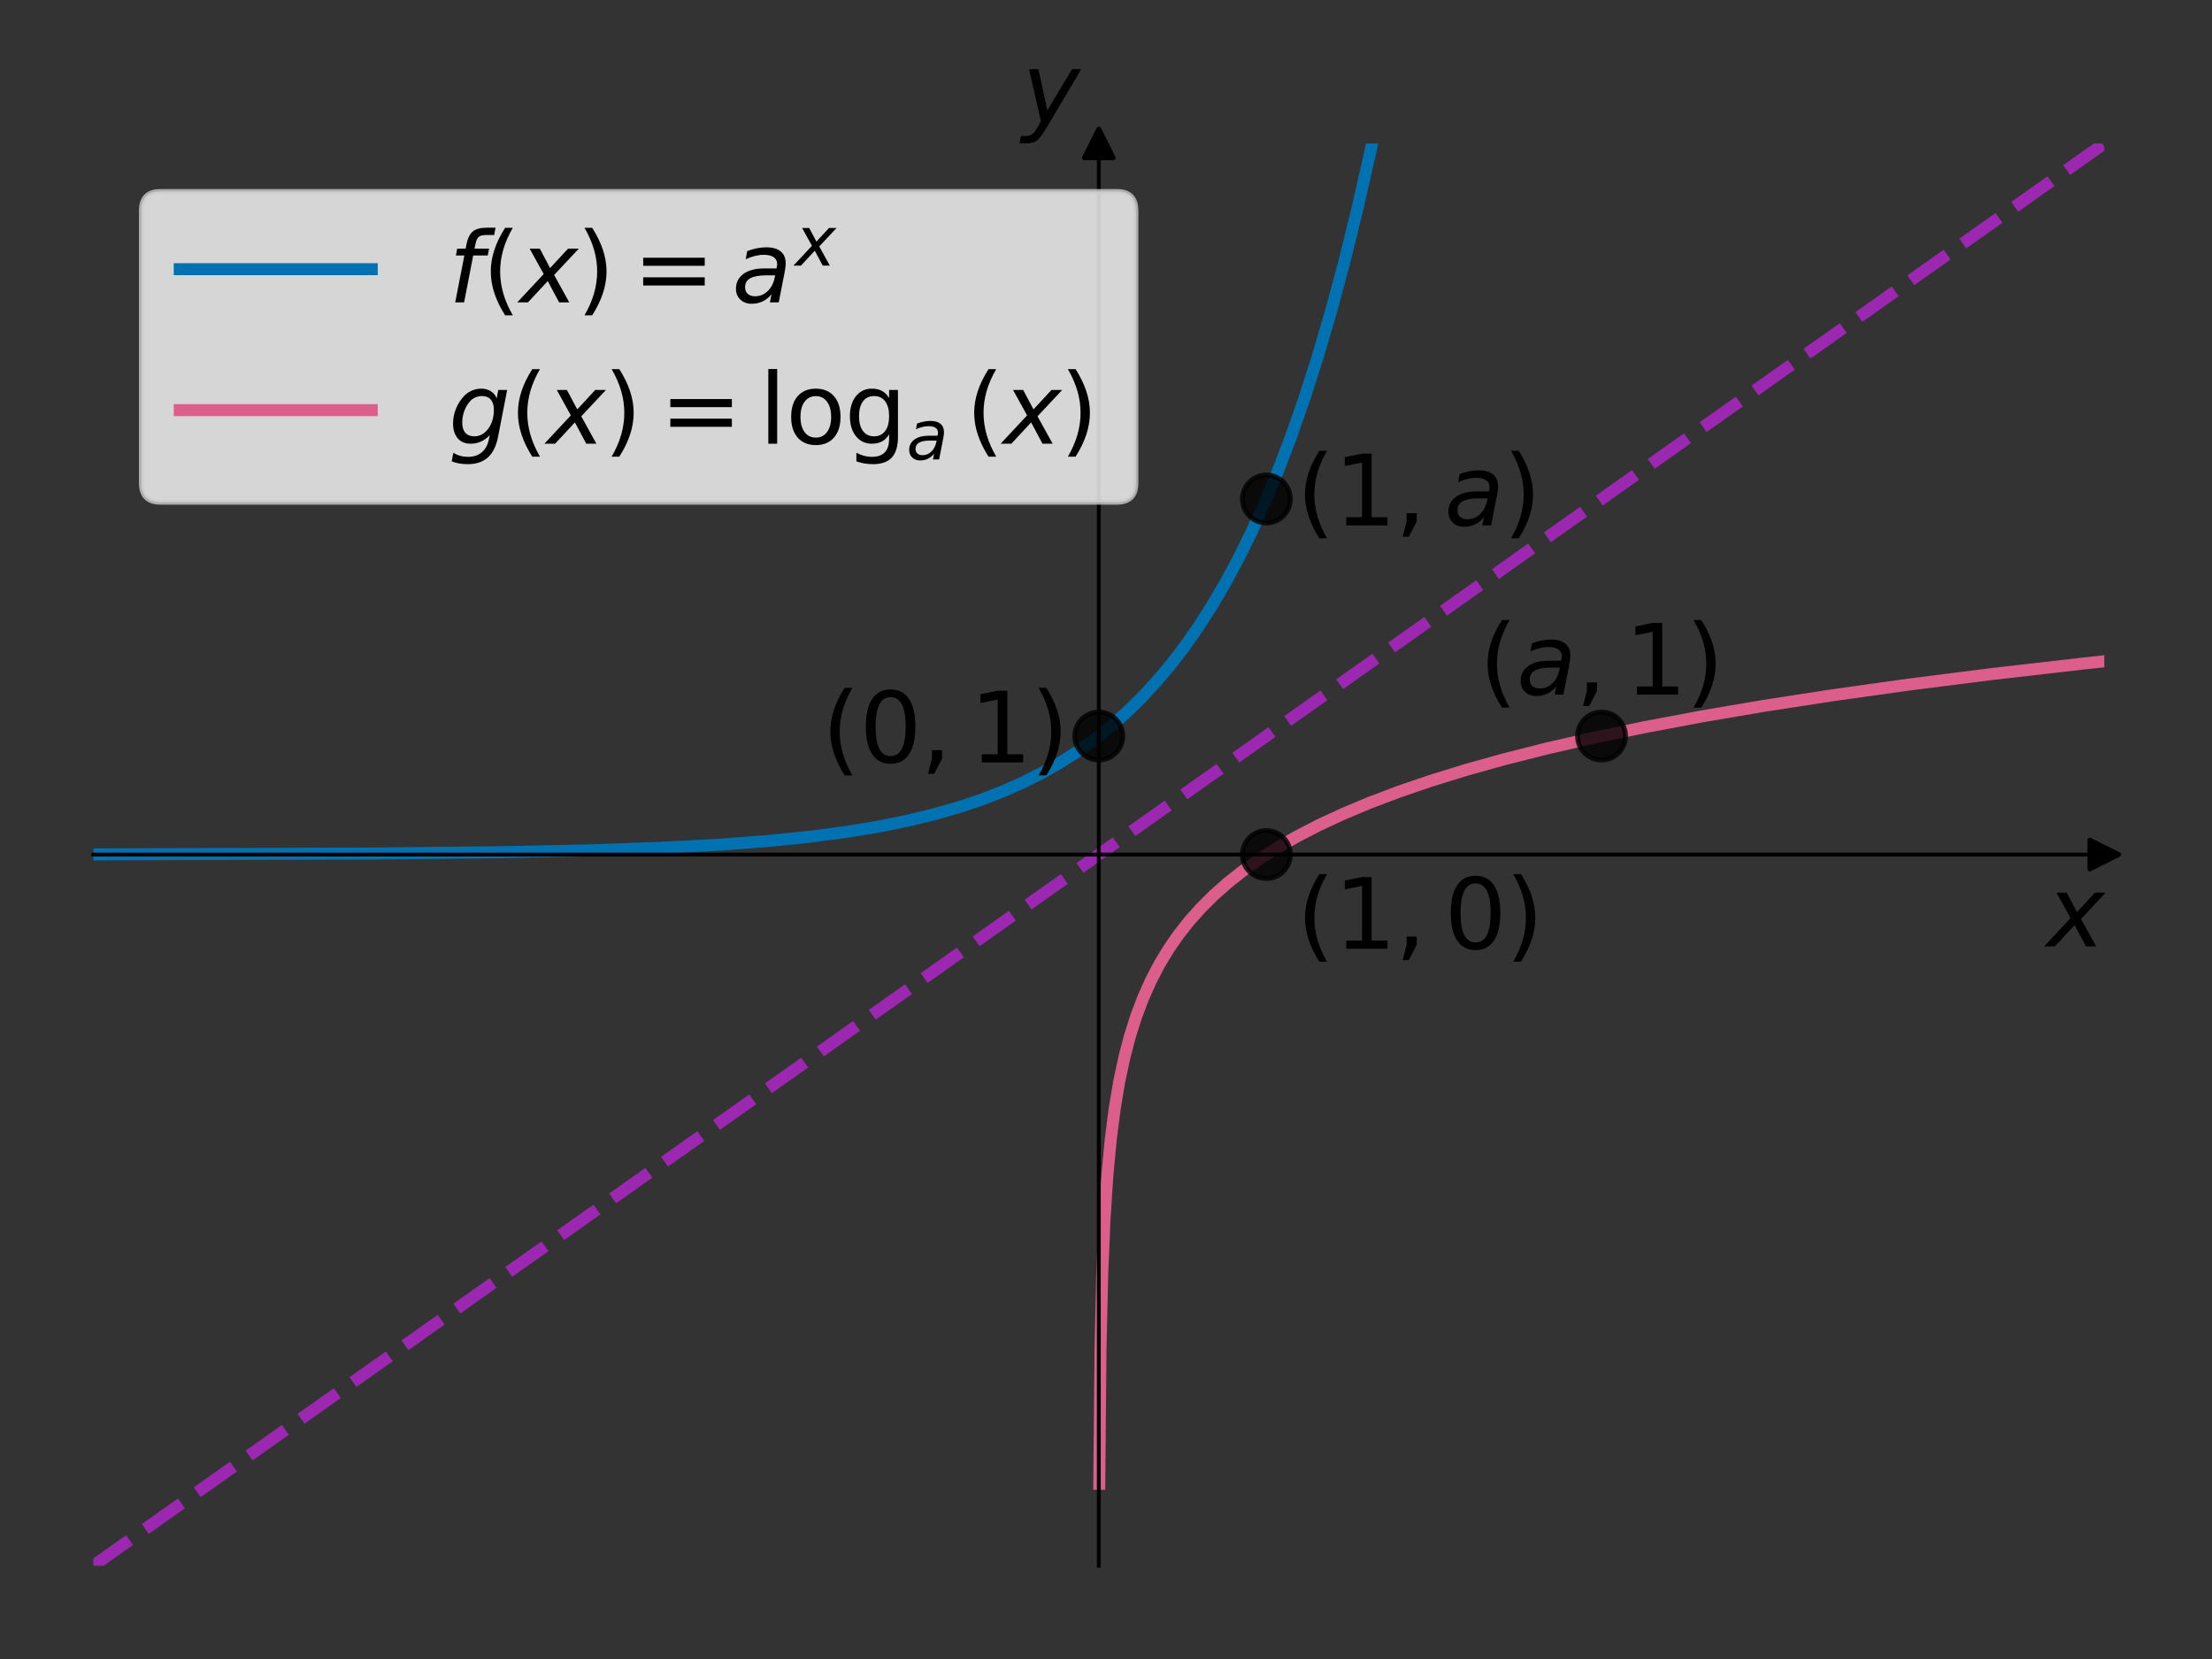 <?xml version="1.0" encoding="utf-8" standalone="no"?>
<!DOCTYPE svg PUBLIC "-//W3C//DTD SVG 1.1//EN"
  "http://www.w3.org/Graphics/SVG/1.1/DTD/svg11.dtd">
<svg xmlns:xlink="http://www.w3.org/1999/xlink" width="460.8pt" height="345.6pt" viewBox="0 0 460.8 345.6" xmlns="http://www.w3.org/2000/svg" version="1.1">
 <rect x="0" y="0" width="460.8" height="345.6" fill="#333333" stroke="none"/>
 <defs>
  <style type="text/css">*{stroke-linejoin: round; stroke-linecap: butt}</style>
 </defs>
 <g id="figure_1">
  <g id="patch_1">
   <path d="M 0 345.6 
L 460.8 345.6 
L 460.8 0 
L 0 0 
L 0 345.6 
z
" style="fill: none"/>
  </g>
  <g id="axes_1">
   <g id="patch_2">
    <path d="M 19.44 326.16 
L 438.36 326.16 
L 438.36 29.88 
L 19.44 29.88 
L 19.44 326.16 
z
" style="fill: none"/>
   </g>
   <g id="matplotlib.axis_1">
    <g id="text_1">
     <!-- $x$ -->
     <g transform="translate(426.36 197.217) scale(0.2 -0.2)">
      <defs>
       <path id="DejaVuSans-Oblique-78" d="M 3841 3500 
L 2234 1784 
L 3219 0 
L 2559 0 
L 1819 1388 
L 531 0 
L -166 0 
L 1556 1844 
L 641 3500 
L 1300 3500 
L 1972 2234 
L 3144 3500 
L 3841 3500 
z
" transform="scale(0.016)"/>
      </defs>
      <use xlink:href="#DejaVuSans-Oblique-78" transform="translate(0 0.312)"/>
     </g>
    </g>
   </g>
   <g id="matplotlib.axis_2">
    <g id="text_2">
     <!-- $y$ -->
     <g transform="translate(212.9 25.68) scale(0.2 -0.2)">
      <defs>
       <path id="DejaVuSans-Oblique-79" d="M 1588 -325 
Q 1188 -997 936 -1164 
Q 684 -1331 294 -1331 
L -159 -1331 
L -63 -850 
L 269 -850 
Q 509 -850 678 -719 
Q 847 -588 1056 -206 
L 1234 128 
L 459 3500 
L 1069 3500 
L 1650 819 
L 3256 3500 
L 3859 3500 
L 1588 -325 
z
" transform="scale(0.016)"/>
      </defs>
      <use xlink:href="#DejaVuSans-Oblique-79" transform="translate(0 0.312)"/>
     </g>
    </g>
   </g>
   <g id="line2d_1">
    <defs>
     <path id="m7fbb4e9b34" d="M 3 0 
L -3 -3 
L -3 3 
z
" style="stroke: #000000; stroke-linejoin: miter"/>
    </defs>
    <g>
     <use xlink:href="#m7fbb4e9b34" x="438.36" y="178.02" style="stroke: #000000; stroke-linejoin: miter"/>
    </g>
   </g>
   <g id="line2d_2">
    <defs>
     <path id="m4755533a31" d="M 0 -3 
L -3 3 
L 3 3 
z
" style="stroke: #000000; stroke-linejoin: miter"/>
    </defs>
    <g>
     <use xlink:href="#m4755533a31" x="228.9" y="29.88" style="stroke: #000000; stroke-linejoin: miter"/>
    </g>
   </g>
   <g id="line2d_3">
    <path d="M 19.269 177.986 
L 76.728 177.815 
L 104.861 177.522 
L 123.957 177.112 
L 138.449 176.587 
L 150.214 175.945 
L 160.103 175.187 
L 168.628 174.315 
L 176.13 173.329 
L 182.78 172.237 
L 188.918 171.004 
L 194.544 169.645 
L 199.659 168.183 
L 204.433 166.588 
L 208.866 164.876 
L 213.129 162.99 
L 217.05 161.015 
L 220.801 158.885 
L 224.382 156.602 
L 227.792 154.176 
L 231.202 151.475 
L 234.441 148.626 
L 237.681 145.472 
L 240.75 142.171 
L 243.819 138.536 
L 246.717 134.765 
L 249.616 130.634 
L 252.514 126.109 
L 255.413 121.151 
L 258.141 116.053 
L 260.869 110.498 
L 263.597 104.445 
L 266.325 97.85 
L 269.053 90.663 
L 271.781 82.832 
L 274.509 74.299 
L 277.237 65.001 
L 279.965 54.87 
L 282.693 43.83 
L 285.421 31.801 
L 288.149 18.694 
L 290.877 4.411 
L 291.852 -1 
L 291.852 -1 
" clip-path="url(#p90ce78a2c7)" style="fill: none; stroke: #0072b2; stroke-width: 2.5; stroke-linecap: square"/>
   </g>
   <g id="line2d_4">
    <path d="M 229.002 309.093 
L 229.258 280.945 
L 229.616 265.368 
L 230.076 254.212 
L 230.69 244.776 
L 231.406 237.214 
L 232.225 230.864 
L 233.145 225.37 
L 234.22 220.301 
L 235.396 215.811 
L 236.726 211.626 
L 238.158 207.849 
L 239.744 204.296 
L 241.483 200.953 
L 243.376 197.804 
L 245.422 194.833 
L 247.672 191.963 
L 250.127 189.2 
L 252.787 186.547 
L 255.703 183.959 
L 258.874 181.446 
L 262.352 178.979 
L 266.137 176.57 
L 270.281 174.199 
L 274.833 171.853 
L 279.846 169.525 
L 285.319 167.232 
L 291.354 164.948 
L 298.004 162.674 
L 305.318 160.413 
L 313.349 158.167 
L 322.198 155.928 
L 331.916 153.701 
L 342.658 151.472 
L 354.474 149.251 
L 367.466 147.038 
L 381.788 144.828 
L 397.593 142.617 
L 415.036 140.406 
L 434.217 138.201 
L 438.36 137.752 
L 438.36 137.752 
" clip-path="url(#p90ce78a2c7)" style="fill: none; stroke: #dc5e8b; stroke-width: 2.5; stroke-linecap: square"/>
   </g>
   <g id="line2d_5">
    <path d="M 19.44 326.16 
L 438.36 29.88 
" clip-path="url(#p90ce78a2c7)" style="fill: none; stroke-dasharray: 9.25,4; stroke-dashoffset: 0; stroke: #9c27b0; stroke-width: 2.5"/>
   </g>
   <g id="line2d_6">
    <defs>
     <path id="m3d3b8357e7" d="M 0 5 
C 1.326 5 2.598 4.473 3.536 3.536 
C 4.473 2.598 5 1.326 5 0 
C 5 -1.326 4.473 -2.598 3.536 -3.536 
C 2.598 -4.473 1.326 -5 0 -5 
C -1.326 -5 -2.598 -4.473 -3.536 -3.536 
C -4.473 -2.598 -5 -1.326 -5 0 
C -5 1.326 -4.473 2.598 -3.536 3.536 
C -2.598 4.473 -1.326 5 0 5 
z
" style="stroke: #000000; stroke-opacity: 0.8"/>
    </defs>
    <g clip-path="url(#p90ce78a2c7)">
     <use xlink:href="#m3d3b8357e7" x="228.9" y="153.33" style="fill-opacity: 0.8; stroke: #000000; stroke-opacity: 0.8"/>
    </g>
   </g>
   <g id="line2d_7">
    <g clip-path="url(#p90ce78a2c7)">
     <use xlink:href="#m3d3b8357e7" x="263.81" y="178.02" style="fill-opacity: 0.8; stroke: #000000; stroke-opacity: 0.8"/>
    </g>
   </g>
   <g id="line2d_8">
    <g clip-path="url(#p90ce78a2c7)">
     <use xlink:href="#m3d3b8357e7" x="333.63" y="153.33" style="fill-opacity: 0.8; stroke: #000000; stroke-opacity: 0.8"/>
    </g>
   </g>
   <g id="line2d_9">
    <g clip-path="url(#p90ce78a2c7)">
     <use xlink:href="#m3d3b8357e7" x="263.81" y="103.95" style="fill-opacity: 0.8; stroke: #000000; stroke-opacity: 0.8"/>
    </g>
   </g>
   <g id="patch_3">
    <path d="M 228.9 326.16 
L 228.9 29.88 
" style="fill: none; stroke: #000000; stroke-width: 0.8; stroke-linejoin: miter; stroke-linecap: square"/>
   </g>
   <g id="patch_4">
    <path d="M 438.36 326.16 
L 438.36 29.88 
" style="fill: none"/>
   </g>
   <g id="patch_5">
    <path d="M 19.44 178.02 
L 438.36 178.02 
" style="fill: none; stroke: #000000; stroke-width: 0.8; stroke-linejoin: miter; stroke-linecap: square"/>
   </g>
   <g id="patch_6">
    <path d="M 19.44 29.88 
L 438.36 29.88 
" style="fill: none"/>
   </g>
   <g id="text_3">
    <!-- $(0, 1)$ -->
    <g transform="translate(171.216 158.849) scale(0.2 -0.2)">
     <defs>
      <path id="DejaVuSans-28" d="M 1984 4856 
Q 1566 4138 1362 3434 
Q 1159 2731 1159 2009 
Q 1159 1288 1364 580 
Q 1569 -128 1984 -844 
L 1484 -844 
Q 1016 -109 783 600 
Q 550 1309 550 2009 
Q 550 2706 781 3412 
Q 1013 4119 1484 4856 
L 1984 4856 
z
" transform="scale(0.016)"/>
      <path id="DejaVuSans-30" d="M 2034 4250 
Q 1547 4250 1301 3770 
Q 1056 3291 1056 2328 
Q 1056 1369 1301 889 
Q 1547 409 2034 409 
Q 2525 409 2770 889 
Q 3016 1369 3016 2328 
Q 3016 3291 2770 3770 
Q 2525 4250 2034 4250 
z
M 2034 4750 
Q 2819 4750 3233 4129 
Q 3647 3509 3647 2328 
Q 3647 1150 3233 529 
Q 2819 -91 2034 -91 
Q 1250 -91 836 529 
Q 422 1150 422 2328 
Q 422 3509 836 4129 
Q 1250 4750 2034 4750 
z
" transform="scale(0.016)"/>
      <path id="DejaVuSans-2c" d="M 750 794 
L 1409 794 
L 1409 256 
L 897 -744 
L 494 -744 
L 750 256 
L 750 794 
z
" transform="scale(0.016)"/>
      <path id="DejaVuSans-31" d="M 794 531 
L 1825 531 
L 1825 4091 
L 703 3866 
L 703 4441 
L 1819 4666 
L 2450 4666 
L 2450 531 
L 3481 531 
L 3481 0 
L 794 0 
L 794 531 
z
" transform="scale(0.016)"/>
      <path id="DejaVuSans-29" d="M 513 4856 
L 1013 4856 
Q 1481 4119 1714 3412 
Q 1947 2706 1947 2009 
Q 1947 1309 1714 600 
Q 1481 -109 1013 -844 
L 513 -844 
Q 928 -128 1133 580 
Q 1338 1288 1338 2009 
Q 1338 2731 1133 3434 
Q 928 4138 513 4856 
z
" transform="scale(0.016)"/>
     </defs>
     <use xlink:href="#DejaVuSans-28" transform="translate(0 0.125)"/>
     <use xlink:href="#DejaVuSans-30" transform="translate(39.014 0.125)"/>
     <use xlink:href="#DejaVuSans-2c" transform="translate(102.637 0.125)"/>
     <use xlink:href="#DejaVuSans-31" transform="translate(153.906 0.125)"/>
     <use xlink:href="#DejaVuSans-29" transform="translate(217.529 0.125)"/>
    </g>
   </g>
   <g id="text_4">
    <!-- $(1, 0)$ -->
    <g transform="translate(270.094 197.661) scale(0.2 -0.2)">
     <use xlink:href="#DejaVuSans-28" transform="translate(0 0.125)"/>
     <use xlink:href="#DejaVuSans-31" transform="translate(39.014 0.125)"/>
     <use xlink:href="#DejaVuSans-2c" transform="translate(102.637 0.125)"/>
     <use xlink:href="#DejaVuSans-30" transform="translate(153.906 0.125)"/>
     <use xlink:href="#DejaVuSans-29" transform="translate(217.529 0.125)"/>
    </g>
   </g>
   <g id="text_5">
    <!-- $(a, 1)$ -->
    <g transform="translate(308.13 144.726) scale(0.2 -0.2)">
     <defs>
      <path id="DejaVuSans-Oblique-61" d="M 3438 1997 
L 3047 0 
L 2472 0 
L 2578 531 
Q 2325 219 2001 64 
Q 1678 -91 1281 -91 
Q 834 -91 548 182 
Q 263 456 263 884 
Q 263 1497 752 1853 
Q 1241 2209 2100 2209 
L 2900 2209 
L 2931 2363 
Q 2938 2388 2941 2417 
Q 2944 2447 2944 2509 
Q 2944 2788 2717 2942 
Q 2491 3097 2081 3097 
Q 1800 3097 1504 3025 
Q 1209 2953 897 2809 
L 997 3341 
Q 1322 3463 1633 3523 
Q 1944 3584 2234 3584 
Q 2853 3584 3176 3315 
Q 3500 3047 3500 2534 
Q 3500 2431 3484 2292 
Q 3469 2153 3438 1997 
z
M 2816 1759 
L 2241 1759 
Q 1534 1759 1195 1570 
Q 856 1381 856 984 
Q 856 709 1029 553 
Q 1203 397 1509 397 
Q 1978 397 2328 733 
Q 2678 1069 2791 1631 
L 2816 1759 
z
" transform="scale(0.016)"/>
     </defs>
     <use xlink:href="#DejaVuSans-28" transform="translate(0 0.125)"/>
     <use xlink:href="#DejaVuSans-Oblique-61" transform="translate(39.014 0.125)"/>
     <use xlink:href="#DejaVuSans-2c" transform="translate(100.293 0.125)"/>
     <use xlink:href="#DejaVuSans-31" transform="translate(151.562 0.125)"/>
     <use xlink:href="#DejaVuSans-29" transform="translate(215.186 0.125)"/>
    </g>
   </g>
   <g id="text_6">
    <!-- $(1, a)$ -->
    <g transform="translate(270.094 109.469) scale(0.2 -0.2)">
     <use xlink:href="#DejaVuSans-28" transform="translate(0 0.125)"/>
     <use xlink:href="#DejaVuSans-31" transform="translate(39.014 0.125)"/>
     <use xlink:href="#DejaVuSans-2c" transform="translate(102.637 0.125)"/>
     <use xlink:href="#DejaVuSans-Oblique-61" transform="translate(153.906 0.125)"/>
     <use xlink:href="#DejaVuSans-29" transform="translate(215.186 0.125)"/>
    </g>
   </g>
   <g id="legend_1">
    <g id="patch_7">
     <path d="M 33.44 104.636 
L 232.64 104.636 
Q 236.64 104.636 236.64 100.636 
L 236.64 43.88 
Q 236.64 39.88 232.64 39.88 
L 33.44 39.88 
Q 29.44 39.88 29.44 43.88 
L 29.44 100.636 
Q 29.44 104.636 33.44 104.636 
z
" style="fill: #ffffff; opacity: 0.8; stroke: #cccccc; stroke-linejoin: miter"/>
    </g>
    <g id="line2d_10">
     <path d="M 37.44 56.077 
L 57.44 56.077 
L 77.44 56.077 
" style="fill: none; stroke: #0072b2; stroke-width: 2.5; stroke-linecap: square"/>
    </g>
    <g id="text_7">
     <!-- $f(x) = a^x$ -->
     <g transform="translate(93.44 63.077) scale(0.2 -0.2)">
      <defs>
       <path id="DejaVuSans-Oblique-66" d="M 3059 4863 
L 2969 4384 
L 2419 4384 
Q 2106 4384 1964 4261 
Q 1822 4138 1753 3809 
L 1691 3500 
L 2638 3500 
L 2553 3053 
L 1606 3053 
L 1013 0 
L 434 0 
L 1031 3053 
L 481 3053 
L 563 3500 
L 1113 3500 
L 1159 3744 
Q 1278 4363 1576 4613 
Q 1875 4863 2516 4863 
L 3059 4863 
z
" transform="scale(0.016)"/>
       <path id="DejaVuSans-3d" d="M 678 2906 
L 4684 2906 
L 4684 2381 
L 678 2381 
L 678 2906 
z
M 678 1631 
L 4684 1631 
L 4684 1100 
L 678 1100 
L 678 1631 
z
" transform="scale(0.016)"/>
      </defs>
      <use xlink:href="#DejaVuSans-Oblique-66" transform="translate(0 0.438)"/>
      <use xlink:href="#DejaVuSans-28" transform="translate(35.205 0.438)"/>
      <use xlink:href="#DejaVuSans-Oblique-78" transform="translate(74.219 0.438)"/>
      <use xlink:href="#DejaVuSans-29" transform="translate(133.398 0.438)"/>
      <use xlink:href="#DejaVuSans-3d" transform="translate(191.895 0.438)"/>
      <use xlink:href="#DejaVuSans-Oblique-61" transform="translate(295.166 0.438)"/>
      <use xlink:href="#DejaVuSans-Oblique-78" transform="translate(361.095 38.719) scale(0.7)"/>
     </g>
    </g>
    <g id="line2d_11">
     <path d="M 37.44 85.436 
L 57.44 85.436 
L 77.44 85.436 
" style="fill: none; stroke: #dc5e8b; stroke-width: 2.5; stroke-linecap: square"/>
    </g>
    <g id="text_8">
     <!-- $g(x) = \log_a(x)$ -->
     <g transform="translate(93.44 92.436) scale(0.2 -0.2)">
      <defs>
       <path id="DejaVuSans-Oblique-67" d="M 3816 3500 
L 3219 434 
Q 3047 -456 2561 -893 
Q 2075 -1331 1253 -1331 
Q 950 -1331 690 -1286 
Q 431 -1241 206 -1147 
L 313 -588 
Q 525 -725 762 -790 
Q 1000 -856 1269 -856 
Q 1816 -856 2167 -557 
Q 2519 -259 2631 300 
L 2681 563 
Q 2441 288 2122 144 
Q 1803 0 1434 0 
Q 903 0 598 351 
Q 294 703 294 1319 
Q 294 1803 478 2267 
Q 663 2731 997 3091 
Q 1219 3328 1514 3456 
Q 1809 3584 2131 3584 
Q 2484 3584 2746 3420 
Q 3009 3256 3138 2956 
L 3238 3500 
L 3816 3500 
z
M 2950 2216 
Q 2950 2641 2750 2872 
Q 2550 3103 2181 3103 
Q 1953 3103 1747 3012 
Q 1541 2922 1394 2759 
Q 1156 2491 1023 2127 
Q 891 1763 891 1375 
Q 891 944 1092 712 
Q 1294 481 1672 481 
Q 2219 481 2584 976 
Q 2950 1472 2950 2216 
z
" transform="scale(0.016)"/>
       <path id="DejaVuSans-6c" d="M 603 4863 
L 1178 4863 
L 1178 0 
L 603 0 
L 603 4863 
z
" transform="scale(0.016)"/>
       <path id="DejaVuSans-6f" d="M 1959 3097 
Q 1497 3097 1228 2736 
Q 959 2375 959 1747 
Q 959 1119 1226 758 
Q 1494 397 1959 397 
Q 2419 397 2687 759 
Q 2956 1122 2956 1747 
Q 2956 2369 2687 2733 
Q 2419 3097 1959 3097 
z
M 1959 3584 
Q 2709 3584 3137 3096 
Q 3566 2609 3566 1747 
Q 3566 888 3137 398 
Q 2709 -91 1959 -91 
Q 1206 -91 779 398 
Q 353 888 353 1747 
Q 353 2609 779 3096 
Q 1206 3584 1959 3584 
z
" transform="scale(0.016)"/>
       <path id="DejaVuSans-67" d="M 2906 1791 
Q 2906 2416 2648 2759 
Q 2391 3103 1925 3103 
Q 1463 3103 1205 2759 
Q 947 2416 947 1791 
Q 947 1169 1205 825 
Q 1463 481 1925 481 
Q 2391 481 2648 825 
Q 2906 1169 2906 1791 
z
M 3481 434 
Q 3481 -459 3084 -895 
Q 2688 -1331 1869 -1331 
Q 1566 -1331 1297 -1286 
Q 1028 -1241 775 -1147 
L 775 -588 
Q 1028 -725 1275 -790 
Q 1522 -856 1778 -856 
Q 2344 -856 2625 -561 
Q 2906 -266 2906 331 
L 2906 616 
Q 2728 306 2450 153 
Q 2172 0 1784 0 
Q 1141 0 747 490 
Q 353 981 353 1791 
Q 353 2603 747 3093 
Q 1141 3584 1784 3584 
Q 2172 3584 2450 3431 
Q 2728 3278 2906 2969 
L 2906 3500 
L 3481 3500 
L 3481 434 
z
" transform="scale(0.016)"/>
      </defs>
      <use xlink:href="#DejaVuSans-Oblique-67" transform="translate(0 0.016)"/>
      <use xlink:href="#DejaVuSans-28" transform="translate(63.477 0.016)"/>
      <use xlink:href="#DejaVuSans-Oblique-78" transform="translate(102.49 0.016)"/>
      <use xlink:href="#DejaVuSans-29" transform="translate(161.67 0.016)"/>
      <use xlink:href="#DejaVuSans-3d" transform="translate(220.166 0.016)"/>
      <use xlink:href="#DejaVuSans-6c" transform="translate(323.438 0.016)"/>
      <use xlink:href="#DejaVuSans-6f" transform="translate(351.221 0.016)"/>
      <use xlink:href="#DejaVuSans-67" transform="translate(412.402 0.016)"/>
      <use xlink:href="#DejaVuSans-Oblique-61" transform="translate(476.836 -16.391) scale(0.7)"/>
      <use xlink:href="#DejaVuSans-28" transform="translate(538.701 0.016)"/>
      <use xlink:href="#DejaVuSans-Oblique-78" transform="translate(577.715 0.016)"/>
      <use xlink:href="#DejaVuSans-29" transform="translate(636.895 0.016)"/>
     </g>
    </g>
   </g>
  </g>
 </g>
 <defs>
  <clipPath id="p90ce78a2c7">
   <rect x="19.44" y="29.88" width="418.92" height="296.28"/>
  </clipPath>
 </defs>
</svg>
